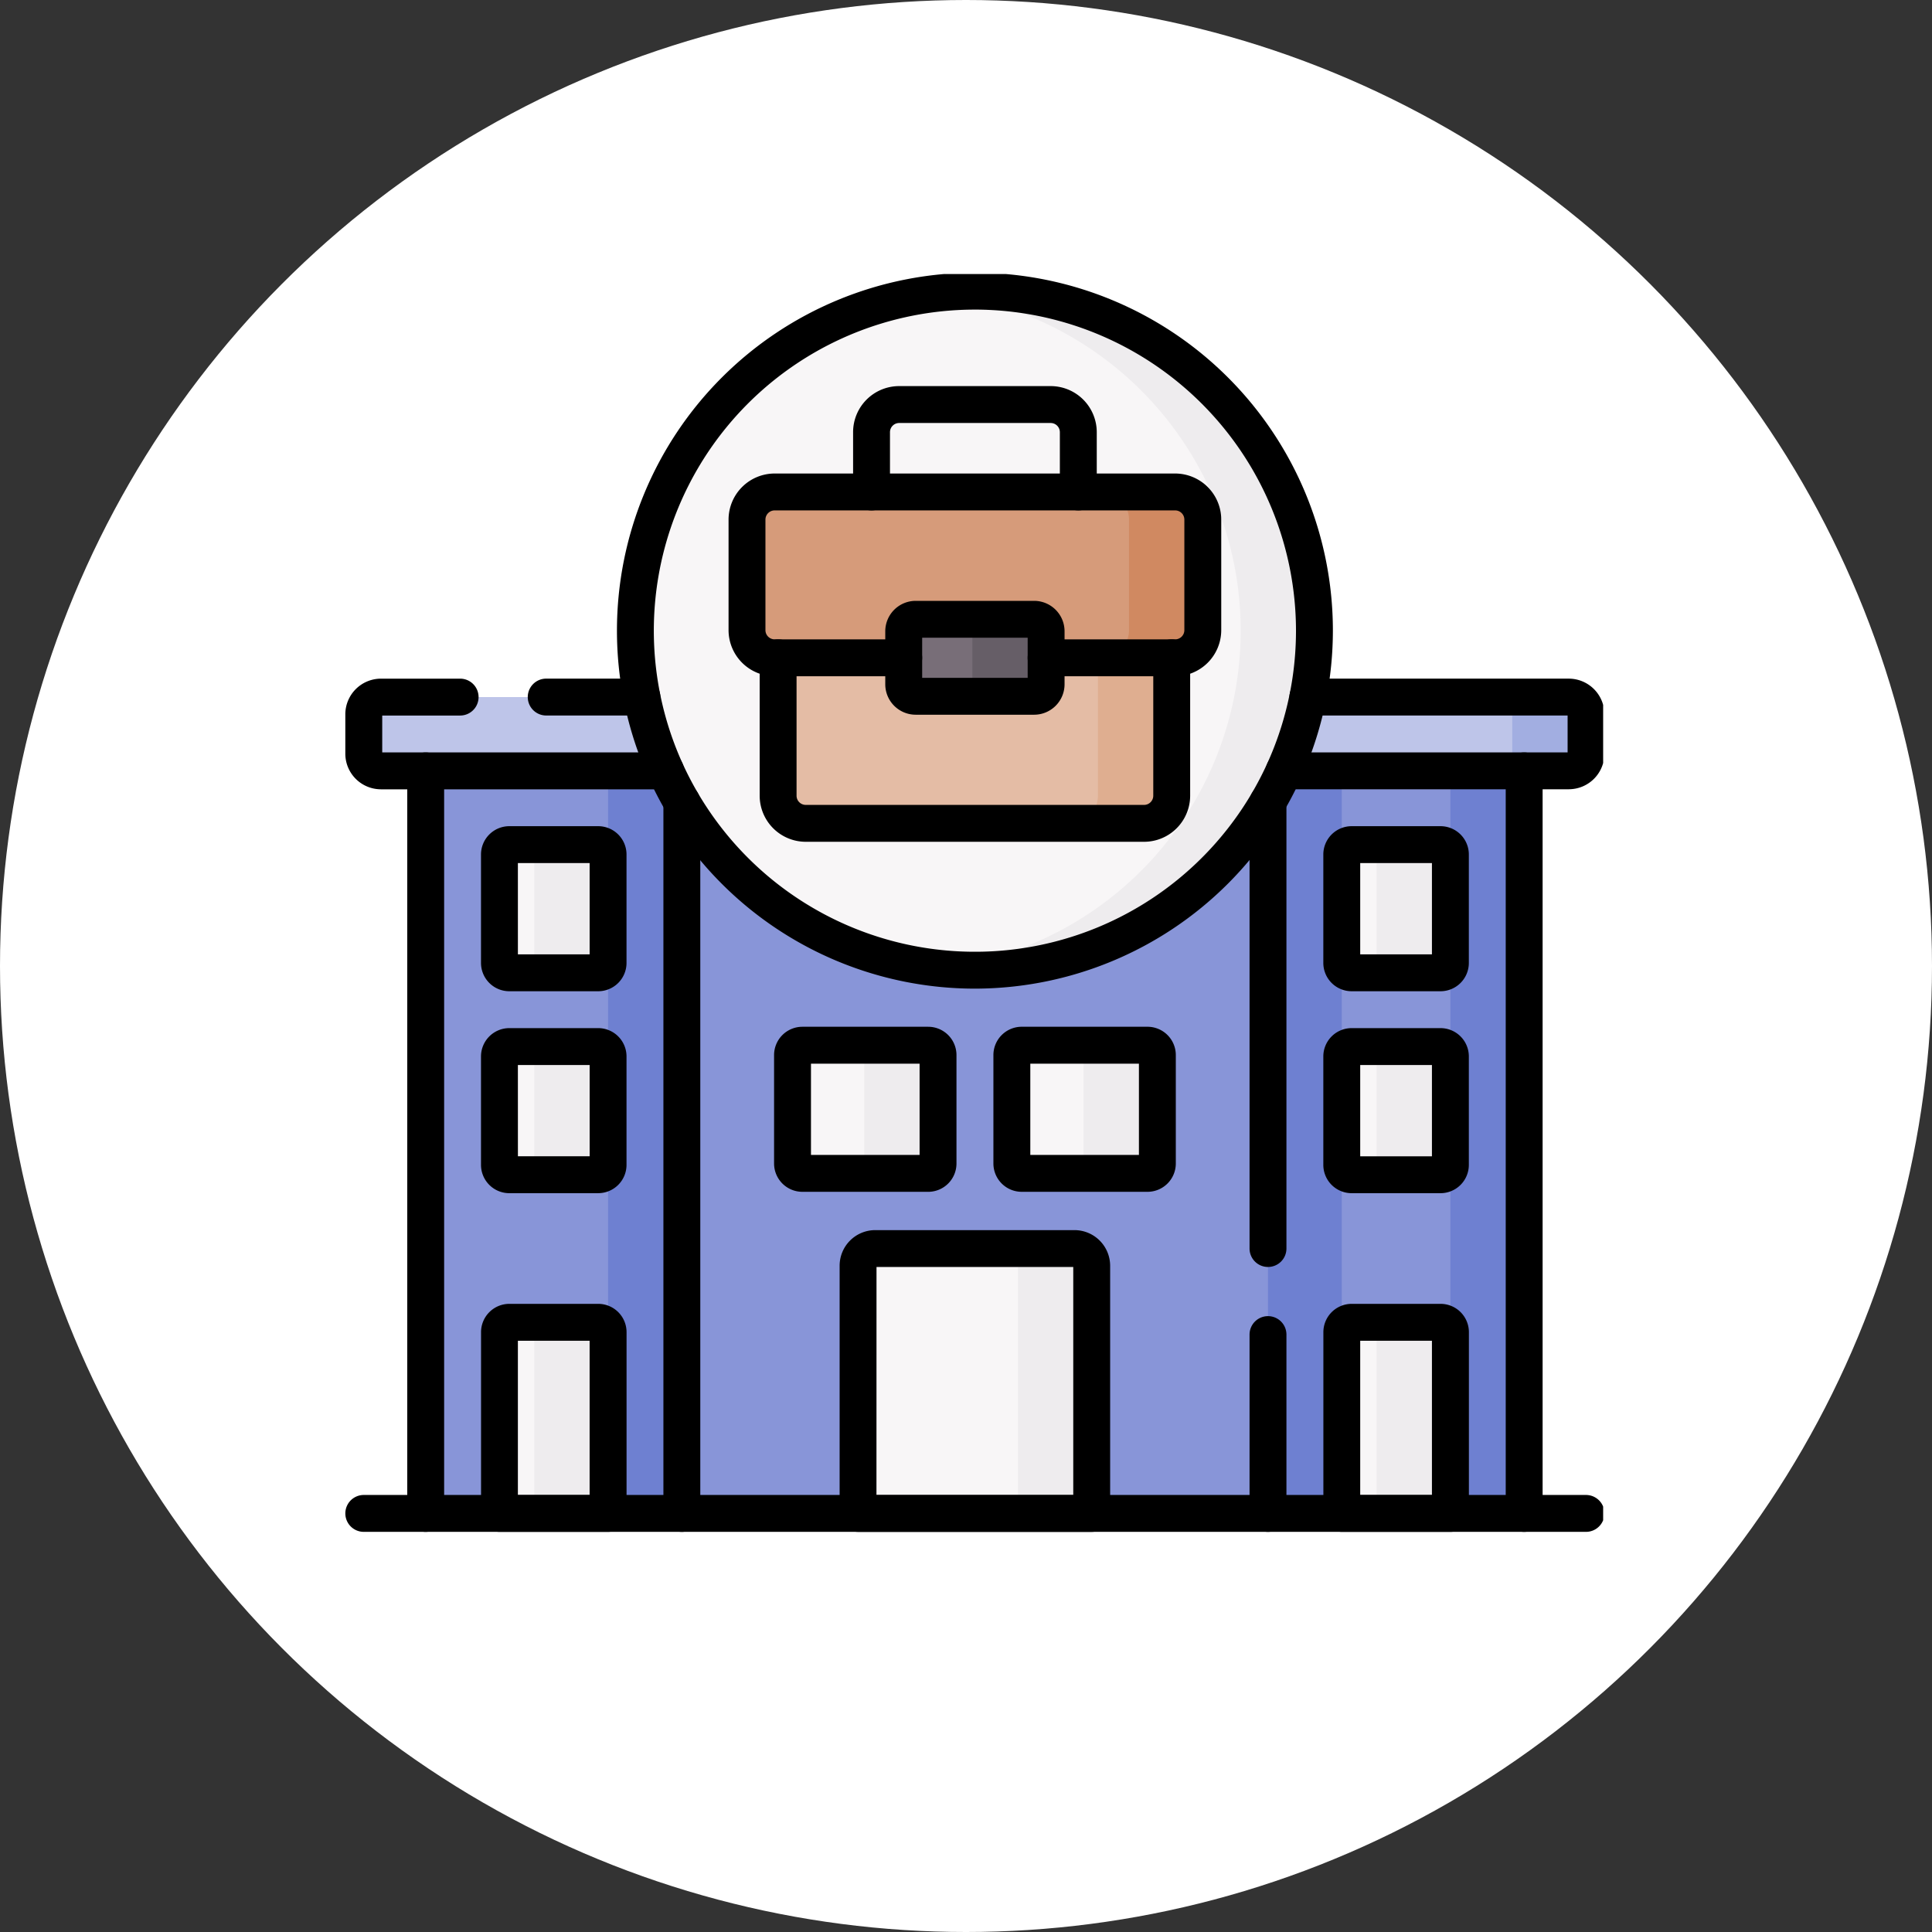 <svg xmlns="http://www.w3.org/2000/svg" xmlns:xlink="http://www.w3.org/1999/xlink" width="141" height="141" viewBox="0 0 141 141">
  <rect x="0" y="0" width="141" height="141" fill="#333333" stroke="none"/>
  <defs>
    <clipPath id="clip-path">
      <rect id="Rectángulo_379839" data-name="Rectángulo 379839" width="92" height="92" transform="translate(-0.203 -0.203)" fill="none"/>
    </clipPath>
  </defs>
  <g id="Grupo_1075182" data-name="Grupo 1075182" transform="translate(-730 -1901.826)">
    <g id="Grupo_1074905" data-name="Grupo 1074905" transform="translate(0 -141)">
      <g id="Grupo_1074446" data-name="Grupo 1074446" transform="translate(461 1084.826)">
        <circle id="Elipse_5614" data-name="Elipse 5614" cx="70.5" cy="70.5" r="70.5" transform="translate(269 958)" fill="#fff"/>
      </g>
      <g id="Grupo_1074898" data-name="Grupo 1074898" transform="translate(755.203 2062.739)">
        <g id="Grupo_1074898-2" data-name="Grupo 1074898" transform="translate(0 0.29)" clip-path="url(#clip-path)">
          <path id="Trazado_613193" data-name="Trazado 613193" d="M80.945,324.278H43.552V270.086h35.6a1.8,1.8,0,0,1,1.795,1.795Z" transform="translate(-37.689 -234.03)" fill="#8895d8"/>
          <path id="Trazado_613194" data-name="Trazado 613194" d="M90.761,319.44H84.27a.718.718,0,0,1-.718-.718V310.8a.718.718,0,0,1,.718-.718h6.492a.718.718,0,0,1,.718.718v7.917a.718.718,0,0,1-.718.718" transform="translate(-72.305 -268.647)" fill="#f8f6f7"/>
          <path id="Trazado_613195" data-name="Trazado 613195" d="M102.494,310.086H97.109a.718.718,0,0,1,.718.718v7.917a.718.718,0,0,1-.718.718h5.385a.718.718,0,0,0,.718-.718V310.8a.718.718,0,0,0-.718-.718" transform="translate(-84.037 -268.646)" fill="#eeecee"/>
          <path id="Trazado_613196" data-name="Trazado 613196" d="M90.761,428.923H84.27a.718.718,0,0,1-.718-.718v-7.917a.718.718,0,0,1,.718-.718h6.492a.718.718,0,0,1,.718.718v7.917a.718.718,0,0,1-.718.718" transform="translate(-72.305 -363.392)" fill="#f8f6f7"/>
          <path id="Trazado_613197" data-name="Trazado 613197" d="M102.494,419.569H97.109a.718.718,0,0,1,.718.718V428.2a.718.718,0,0,1-.718.718h5.385a.718.718,0,0,0,.718-.718v-7.917a.718.718,0,0,0-.718-.718" transform="translate(-84.037 -363.391)" fill="#eeecee"/>
          <path id="Trazado_613198" data-name="Trazado 613198" d="M91.478,583H83.551v-13.23a.718.718,0,0,1,.718-.718h6.492a.718.718,0,0,1,.718.718Z" transform="translate(-72.304 -492.751)" fill="#f8f6f7"/>
          <path id="Trazado_613199" data-name="Trazado 613199" d="M102.494,569.05H97.109a.718.718,0,0,1,.718.718V583h5.385v-13.23a.718.718,0,0,0-.718-.718" transform="translate(-84.037 -492.75)" fill="#eeecee"/>
          <path id="Trazado_613200" data-name="Trazado 613200" d="M361.332,324.278h37.393V270.086h-35.6a1.8,1.8,0,0,0-1.795,1.795Z" transform="translate(-312.692 -234.03)" fill="#8895d8"/>
          <rect id="Rectángulo_379835" data-name="Rectángulo 379835" width="5.385" height="54.192" transform="translate(80.648 36.056)" fill="#6e80d1"/>
          <path id="Trazado_613201" data-name="Trazado 613201" d="M540.941,319.44h6.492a.718.718,0,0,0,.718-.718V310.8a.718.718,0,0,0-.718-.718h-6.492a.718.718,0,0,0-.718.718v7.917a.718.718,0,0,0,.718.718" transform="translate(-467.502 -268.647)" fill="#f8f6f7"/>
          <path id="Trazado_613202" data-name="Trazado 613202" d="M559.165,310.086H553.78a.718.718,0,0,1,.718.718v7.917a.718.718,0,0,1-.718.718h5.385a.718.718,0,0,0,.718-.718V310.8a.718.718,0,0,0-.718-.718" transform="translate(-479.234 -268.646)" fill="#eeecee"/>
          <path id="Trazado_613203" data-name="Trazado 613203" d="M540.941,428.923h6.492a.718.718,0,0,0,.718-.718v-7.917a.718.718,0,0,0-.718-.718h-6.492a.718.718,0,0,0-.718.718v7.917a.718.718,0,0,0,.718.718" transform="translate(-467.502 -363.392)" fill="#f8f6f7"/>
          <path id="Trazado_613204" data-name="Trazado 613204" d="M559.165,419.569H553.78a.718.718,0,0,1,.718.718V428.2a.718.718,0,0,1-.718.718h5.385a.718.718,0,0,0,.718-.718v-7.917a.718.718,0,0,0-.718-.718" transform="translate(-479.234 -363.391)" fill="#eeecee"/>
          <path id="Trazado_613205" data-name="Trazado 613205" d="M540.223,583h7.927v-13.23a.718.718,0,0,0-.718-.718h-6.492a.718.718,0,0,0-.718.718Z" transform="translate(-467.502 -492.751)" fill="#f8f6f7"/>
          <path id="Trazado_613206" data-name="Trazado 613206" d="M559.165,569.05H553.78a.718.718,0,0,1,.718.718V583h5.385v-13.23a.718.718,0,0,0-.718-.718" transform="translate(-479.234 -492.75)" fill="#eeecee"/>
          <rect id="Rectángulo_379836" data-name="Rectángulo 379836" width="42.777" height="54.192" transform="translate(29.944 36.056)" fill="#6e80d1"/>
          <rect id="Rectángulo_379837" data-name="Rectángulo 379837" width="42.777" height="54.192" transform="translate(19.175 36.056)" fill="#6e80d1"/>
          <rect id="Rectángulo_379838" data-name="Rectángulo 379838" width="42.777" height="54.192" transform="translate(24.559 36.056)" fill="#8895d8"/>
          <path id="Trazado_613207" data-name="Trazado 613207" d="M252.344,428.212H243.16a.718.718,0,0,1-.718-.718v-7.917a.718.718,0,0,1,.718-.718h9.184a.718.718,0,0,1,.718.718v7.917a.718.718,0,0,1-.718.718" transform="translate(-209.806 -362.776)" fill="#f8f6f7"/>
          <path id="Trazado_613208" data-name="Trazado 613208" d="M281.384,418.858H276a.718.718,0,0,1,.718.718v7.917a.718.718,0,0,1-.718.718h5.385a.718.718,0,0,0,.718-.718v-7.917a.718.718,0,0,0-.718-.718" transform="translate(-238.846 -362.776)" fill="#eeecee"/>
          <path id="Trazado_613209" data-name="Trazado 613209" d="M371.235,428.212h-9.184a.718.718,0,0,1-.718-.718v-7.917a.718.718,0,0,1,.718-.718h9.184a.718.718,0,0,1,.718.718v7.917a.718.718,0,0,1-.718.718" transform="translate(-312.693 -362.776)" fill="#f8f6f7"/>
          <path id="Trazado_613210" data-name="Trazado 613210" d="M400.275,418.858H394.89a.718.718,0,0,1,.718.718v7.917a.718.718,0,0,1-.718.718h5.384a.718.718,0,0,0,.718-.718v-7.917a.718.718,0,0,0-.718-.718" transform="translate(-341.733 -362.776)" fill="#eeecee"/>
          <path id="Trazado_613211" data-name="Trazado 613211" d="M97.946,230.086H11.255A1.257,1.257,0,0,0,10,231.342v2.872a1.256,1.256,0,0,0,1.256,1.256H97.946a1.256,1.256,0,0,0,1.256-1.256v-2.872a1.257,1.257,0,0,0-1.256-1.256" transform="translate(-8.653 -199.415)" fill="#bec5e9"/>
          <path id="Trazado_613212" data-name="Trazado 613212" d="M628.717,230.086h-5.385a1.257,1.257,0,0,1,1.256,1.256v2.872a1.256,1.256,0,0,1-1.256,1.256h5.385a1.256,1.256,0,0,0,1.256-1.256v-2.872a1.257,1.257,0,0,0-1.256-1.256" transform="translate(-539.424 -199.415)" fill="#a2aee1"/>
          <path id="Trazado_613213" data-name="Trazado 613213" d="M295.038,548.383H277.983V530.307a1.256,1.256,0,0,1,1.256-1.256h14.543a1.256,1.256,0,0,1,1.256,1.256Z" transform="translate(-240.563 -458.135)" fill="#f8f6f7"/>
          <path id="Trazado_613214" data-name="Trazado 613214" d="M360.734,529.051h-5.385a1.256,1.256,0,0,1,1.256,1.256v18.076h5.385V530.307a1.256,1.256,0,0,0-1.256-1.256" transform="translate(-307.514 -458.135)" fill="#eeecee"/>
          <path id="Trazado_613215" data-name="Trazado 613215" d="M206.817,34.779A24.779,24.779,0,1,1,182.039,10a24.779,24.779,0,0,1,24.779,24.779" transform="translate(-136.091 -8.955)" fill="#f8f6f7"/>
          <path id="Trazado_613216" data-name="Trazado 613216" d="M324.024,10a25.019,25.019,0,0,0-2.692.146,24.779,24.779,0,0,1,0,49.265,25.122,25.122,0,0,0,2.692.146A24.778,24.778,0,0,0,348.8,34.78h0A24.779,24.779,0,0,0,324.024,10" transform="translate(-278.077 -8.956)" fill="#eeecee"/>
          <path id="Trazado_613217" data-name="Trazado 613217" d="M261.344,220.861H236.653a2.017,2.017,0,0,1-2.017-2.017V208.778h28.725v10.066a2.017,2.017,0,0,1-2.017,2.017" transform="translate(-203.051 -180.975)" fill="#e4bca5"/>
          <path id="Trazado_613218" data-name="Trazado 613218" d="M395.06,208.777v10.066a2.017,2.017,0,0,1-2.017,2.017h5.385a2.017,2.017,0,0,0,2.017-2.017V208.777Z" transform="translate(-340.134 -180.974)" fill="#dfae90"/>
          <path id="Trazado_613219" data-name="Trazado 613219" d="M249.025,118.864H219.8a2.017,2.017,0,0,0-2.017,2.017v8.069a2.018,2.018,0,0,0,2.017,2.017h29.23a2.018,2.018,0,0,0,2.017-2.017v-8.069a2.017,2.017,0,0,0-2.017-2.017" transform="translate(-188.462 -103.165)" fill="#d69b7a"/>
          <path id="Trazado_613220" data-name="Trazado 613220" d="M415.286,118.864H409.9a2.017,2.017,0,0,1,2.017,2.017v8.069a2.017,2.017,0,0,1-2.017,2.017h5.385a2.017,2.017,0,0,0,2.017-2.017v-8.069a2.017,2.017,0,0,0-2.017-2.017" transform="translate(-354.723 -103.165)" fill="#d08961"/>
          <path id="Trazado_613221" data-name="Trazado 613221" d="M312.249,193.528H303.6a.874.874,0,0,1-.874-.874v-3.87a.874.874,0,0,1,.874-.874h8.645a.874.874,0,0,1,.874.874v3.87a.874.874,0,0,1-.874.874" transform="translate(-261.979 -162.916)" fill="#786e78"/>
          <path id="Trazado_613222" data-name="Trazado 613222" d="M338.827,187.909h-5.384a.874.874,0,0,1,.874.874v3.87a.874.874,0,0,1-.874.874h5.384a.874.874,0,0,0,.874-.874v-3.87a.874.874,0,0,0-.874-.874" transform="translate(-288.556 -162.915)" fill="#665e67"/>
          <path id="Trazado_613223" data-name="Trazado 613223" d="M34.9,316.971a1.346,1.346,0,0,1-1.346-1.346V261.432a1.346,1.346,0,0,1,2.692,0v54.192a1.346,1.346,0,0,1-1.346,1.346" transform="translate(-29.035 -225.376)"/>
          <path id="Trazado_613224" data-name="Trazado 613224" d="M82.108,312.132H75.616a2.067,2.067,0,0,1-2.064-2.064v-7.918a2.067,2.067,0,0,1,2.064-2.064h6.492a2.067,2.067,0,0,1,2.064,2.064v7.918a2.067,2.067,0,0,1-2.064,2.064m0-2.692h0Zm-5.863,0h5.235v-6.661H76.244Z" transform="translate(-63.651 -259.993)"/>
          <path id="Trazado_613225" data-name="Trazado 613225" d="M82.108,421.615H75.616a2.067,2.067,0,0,1-2.064-2.064v-7.918a2.067,2.067,0,0,1,2.064-2.064h6.492a2.067,2.067,0,0,1,2.064,2.063v7.918a2.067,2.067,0,0,1-2.063,2.064m0-2.692h0Zm-5.863,0h5.235v-6.661H76.244Z" transform="translate(-63.651 -354.738)"/>
          <path id="Trazado_613226" data-name="Trazado 613226" d="M82.825,575.691H74.9a1.346,1.346,0,0,1-1.346-1.346v-13.23a2.067,2.067,0,0,1,2.064-2.064h6.492a2.067,2.067,0,0,1,2.064,2.064v13.23a1.346,1.346,0,0,1-1.346,1.346M76.243,573h5.235V561.743H76.243Z" transform="translate(-63.65 -484.097)"/>
          <path id="Trazado_613227" data-name="Trazado 613227" d="M630.46,316.971a1.346,1.346,0,0,1-1.346-1.346V261.432a1.346,1.346,0,1,1,2.692,0v54.192a1.346,1.346,0,0,1-1.346,1.346" transform="translate(-544.427 -225.376)"/>
          <path id="Trazado_613228" data-name="Trazado 613228" d="M538.779,312.132h-6.492a2.067,2.067,0,0,1-2.064-2.064v-7.918a2.067,2.067,0,0,1,2.064-2.064h6.492a2.067,2.067,0,0,1,2.064,2.064v7.918a2.067,2.067,0,0,1-2.064,2.064m-5.864-2.692h5.235v-6.661h-5.235Z" transform="translate(-458.848 -259.993)"/>
          <path id="Trazado_613229" data-name="Trazado 613229" d="M538.779,421.615h-6.492a2.067,2.067,0,0,1-2.064-2.064v-7.918a2.067,2.067,0,0,1,2.064-2.064h6.492a2.067,2.067,0,0,1,2.064,2.064v7.918a2.067,2.067,0,0,1-2.064,2.064m-5.864-2.692h5.235v-6.661h-5.235Z" transform="translate(-458.848 -354.738)"/>
          <path id="Trazado_613230" data-name="Trazado 613230" d="M539.5,575.691h-7.927a1.346,1.346,0,0,1-1.346-1.346v-13.23a2.067,2.067,0,0,1,2.064-2.064h6.492a2.067,2.067,0,0,1,2.064,2.064v13.23a1.346,1.346,0,0,1-1.346,1.346M532.915,573h5.235V561.743h-5.235Z" transform="translate(-458.848 -484.097)"/>
          <path id="Trazado_613231" data-name="Trazado 613231" d="M491.571,312.334a1.346,1.346,0,0,1-1.346-1.346V278.414a1.346,1.346,0,0,1,2.692,0v32.574a1.346,1.346,0,0,1-1.346,1.346" transform="translate(-424.234 -240.072)"/>
          <path id="Trazado_613232" data-name="Trazado 613232" d="M491.571,581.46a1.346,1.346,0,0,1-1.346-1.346V567.063a1.346,1.346,0,0,1,2.692,0v13.051a1.346,1.346,0,0,1-1.346,1.346" transform="translate(-424.234 -489.866)"/>
          <path id="Trazado_613233" data-name="Trazado 613233" d="M173.786,331.666a1.346,1.346,0,0,1-1.346-1.346V278.413a1.346,1.346,0,1,1,2.692,0V330.32a1.346,1.346,0,0,1-1.346,1.346" transform="translate(-149.227 -240.071)"/>
          <path id="Trazado_613234" data-name="Trazado 613234" d="M243.69,420.9h-9.184a2.067,2.067,0,0,1-2.064-2.064v-7.917a2.067,2.067,0,0,1,2.064-2.064h9.184a2.067,2.067,0,0,1,2.064,2.064v7.918a2.067,2.067,0,0,1-2.064,2.064m0-2.692h0Zm-8.555,0h7.927v-6.661h-7.927Z" transform="translate(-201.152 -354.123)"/>
          <path id="Trazado_613235" data-name="Trazado 613235" d="M362.581,420.9H353.4a2.067,2.067,0,0,1-2.064-2.064v-7.918a2.067,2.067,0,0,1,2.064-2.064h9.184a2.067,2.067,0,0,1,2.064,2.064v7.918a2.067,2.067,0,0,1-2.064,2.064m0-2.692h0Zm-8.555,0h7.927v-6.661h-7.927Z" transform="translate(-304.039 -354.123)"/>
          <path id="Trazado_613236" data-name="Trazado 613236" d="M90.549,665.358H1.346a1.346,1.346,0,0,1,0-2.692h89.2a1.346,1.346,0,0,1,0,2.692" transform="translate(0 -573.764)"/>
          <path id="Trazado_613237" data-name="Trazado 613237" d="M521.146,228.157H500.371a1.346,1.346,0,1,1,0-2.692h20.682v-2.692H502.1a1.346,1.346,0,1,1,0-2.692h19.04a2.606,2.606,0,0,1,2.6,2.6v2.872a2.6,2.6,0,0,1-2.6,2.6m0-5.385h0Z" transform="translate(-431.85 -190.756)"/>
          <path id="Trazado_613238" data-name="Trazado 613238" d="M107.234,222.772h-6.982a1.346,1.346,0,1,1,0-2.692h6.982a1.346,1.346,0,1,1,0,2.692" transform="translate(-85.592 -190.756)"/>
          <path id="Trazado_613239" data-name="Trazado 613239" d="M2.6,228.157a2.6,2.6,0,0,1-2.6-2.6v-2.875a2.606,2.606,0,0,1,2.6-2.6H8.379a1.346,1.346,0,1,1,0,2.692H2.693v2.692H23.375a1.346,1.346,0,0,1,0,2.692H2.6Z" transform="translate(-0.001 -190.756)"/>
          <path id="Trazado_613240" data-name="Trazado 613240" d="M286.385,541.076H269.329a1.346,1.346,0,0,1-1.346-1.346V521.654a2.6,2.6,0,0,1,2.6-2.6h14.543a2.605,2.605,0,0,1,2.6,2.6V539.73a1.346,1.346,0,0,1-1.346,1.346m-15.709-2.692h14.363v-16.64H270.675Z" transform="translate(-231.909 -449.481)"/>
          <path id="Trazado_613241" data-name="Trazado 613241" d="M173.385,52.25a26.125,26.125,0,1,1,26.125-26.125A26.154,26.154,0,0,1,173.385,52.25m0-49.557a23.433,23.433,0,1,0,23.432,23.432A23.459,23.459,0,0,0,173.385,2.692" transform="translate(-127.437 -0.301)"/>
          <path id="Trazado_613242" data-name="Trazado 613242" d="M291.716,70.552a1.346,1.346,0,0,1-1.346-1.346V64.845a.672.672,0,0,0-.671-.671H278.643a.672.672,0,0,0-.671.671v4.362a1.346,1.346,0,1,1-2.692,0V64.845a3.363,3.363,0,0,1,3.362-3.364H289.7a3.367,3.367,0,0,1,3.363,3.362v4.363a1.346,1.346,0,0,1-1.346,1.346" transform="translate(-238.223 -53.506)"/>
          <path id="Trazado_613243" data-name="Trazado 613243" d="M252.691,213.553H228a3.367,3.367,0,0,1-3.363-3.363V200.124a1.346,1.346,0,1,1,2.692,0V210.19a.672.672,0,0,0,.671.671h24.691a.672.672,0,0,0,.671-.671V200.124a1.346,1.346,0,1,1,2.692,0V210.19a3.367,3.367,0,0,1-3.363,3.363" transform="translate(-194.398 -172.321)"/>
          <path id="Trazado_613244" data-name="Trazado 613244" d="M240.368,123.663h-9.42a1.346,1.346,0,1,1,0-2.692h9.419a.672.672,0,0,0,.671-.672v-8.067a.672.672,0,0,0-.672-.671h-29.23a.673.673,0,0,0-.671.672V120.3a.672.672,0,0,0,.672.671h9.419a1.346,1.346,0,1,1,0,2.692h-9.419a3.368,3.368,0,0,1-3.364-3.363v-8.068a3.368,3.368,0,0,1,3.363-3.363h29.231a3.368,3.368,0,0,1,3.363,3.363V120.3a3.368,3.368,0,0,1-3.363,3.364" transform="translate(-179.805 -94.514)"/>
          <path id="Trazado_613245" data-name="Trazado 613245" d="M303.6,186.22H294.95a2.223,2.223,0,0,1-2.22-2.22V180.13a2.223,2.223,0,0,1,2.22-2.22h8.645a2.223,2.223,0,0,1,2.22,2.22V184a2.223,2.223,0,0,1-2.22,2.22m0-2.692h0Zm-8.172,0h7.7V180.6h-7.7Z" transform="translate(-253.325 -154.262)"/>
        </g>
      </g>
    </g>
  </g>
</svg>
